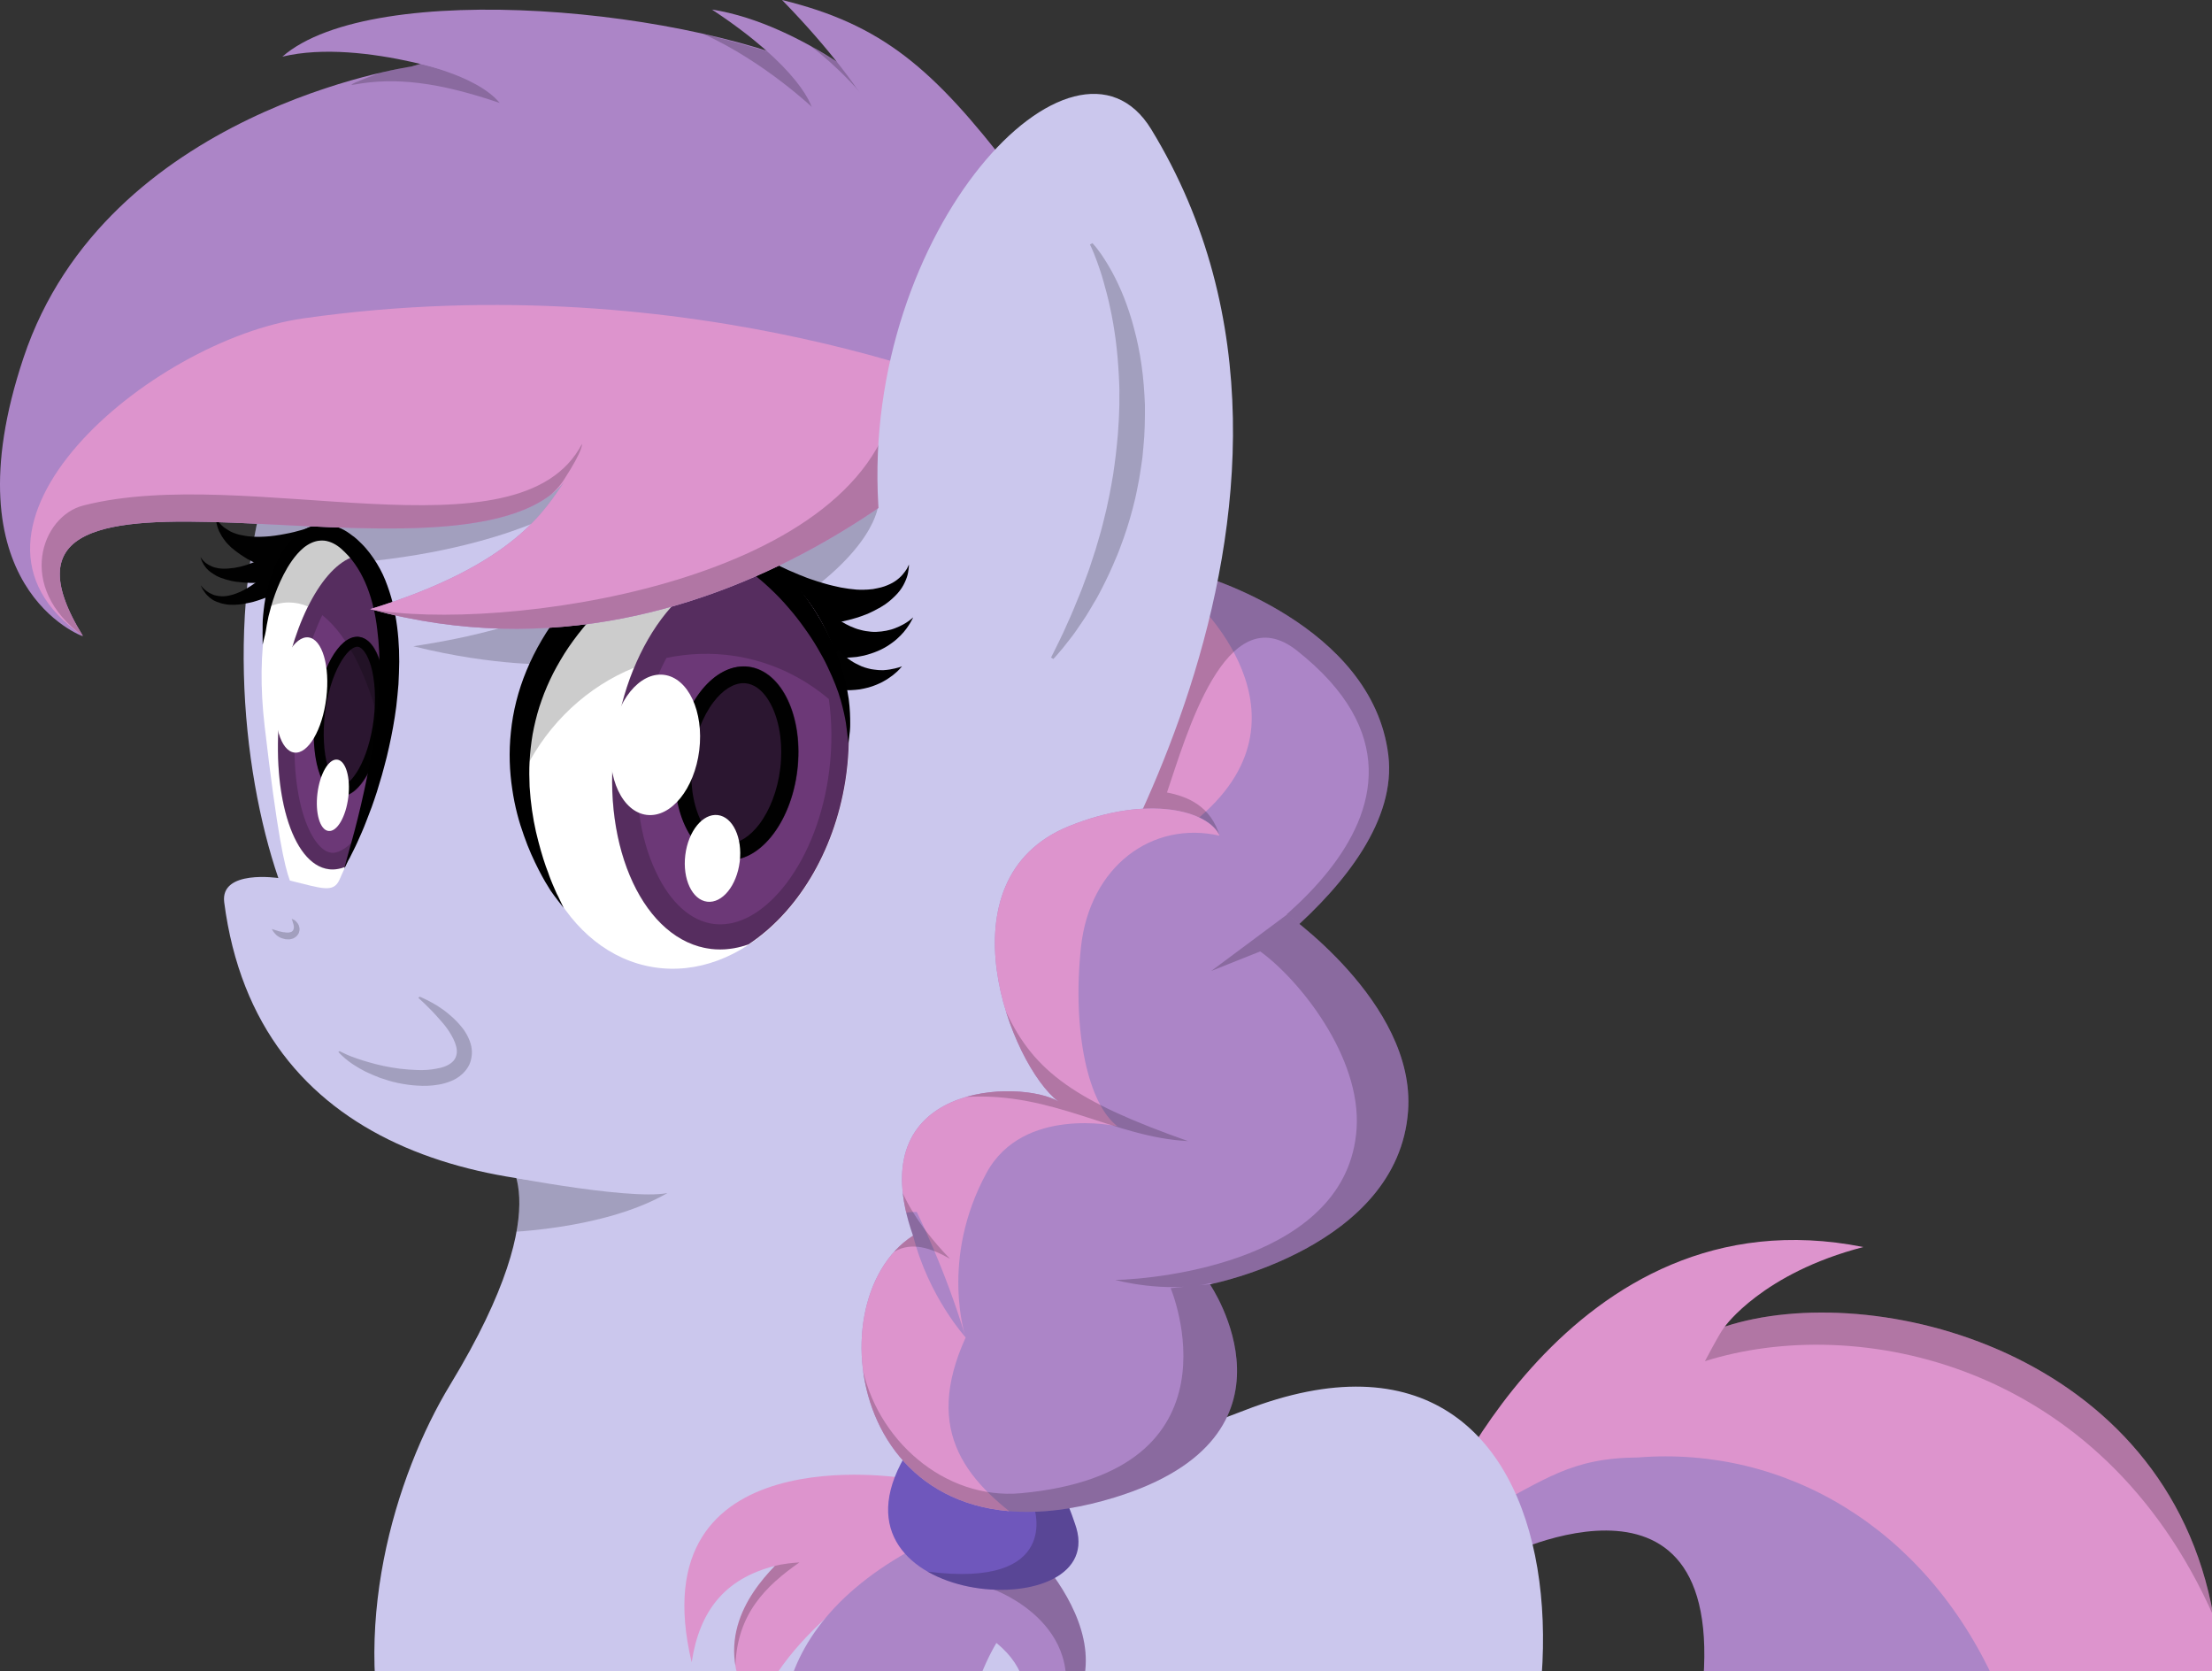 <?xml version="1.0" encoding="UTF-8"?>
<svg xmlns="http://www.w3.org/2000/svg" xmlns:xlink="http://www.w3.org/1999/xlink" viewBox="0 0 1324 1000" enable-background="new 0 0 1324 1000">
   <rect x="0" y="0" width="1324" height="1000" fill="#333333" stroke="none"/>
   <g>
      <g clip-path="url(#g)">
         <defs>
            <path id="h" d="M898.9 931.8s144.1-73.5 118.1 94.9c-28.6 185.3 192.4 397.1 240.4 362.6s75-277.5 75-277.5-133.5-240-133.5-232.5-259.5-21-259.5-21l-51.5 51 11 22.5z" />
         </defs>
         <use xlink:href="#h" overflow="visible" fill="#AC85C7" />
         <clipPath>
            <use xlink:href="#h" overflow="visible" />
         </clipPath>
      </g>
      <g clip-path="url(#g)">
         <defs>
            <path id="i" d="M1115.3 746.2c-60.3 15.6-82.9 47.6-82.9 47.6 88.4-29 264.5 14.3 292.5 173.3 13.7 77.9 85.9 65.6 87 187.8-20.8-73.5-49.1-117.2-75.8-143.2 61.5 147.8 35.2 492.3-176.3 388.8 154.1-333-3.2-542.2-179.2-528.4-40.7.3-55.4 13.3-92.7 32.4-32.7-3.3-29.5 4.7-29.5 4.7s79.6-198.4 256.9-163z" />
         </defs>
         <use xlink:href="#i" overflow="visible" fill="#DD94CD" />
         <clipPath id="j">
            <use xlink:href="#i" overflow="visible" />
         </clipPath>
         <path opacity=".2" clip-path="url(#j)" d="M1032.4 793.8s-1.3.6-11.9 20.7c90.2-28.5 236.8-.3 304.4 152.6 37.5-338.1-292.5-173.3-292.5-173.3z" />
      </g>
      <g clip-path="url(#g)">
         <defs>
            <path id="k" d="M530.1 1246c-374.5-44.5-326.7-308.7-260.6-417.5 68.9-113.4 30.9-138.6 30.9-138.6l409.4-237.8s-8.3 78.8-145.1 289.4c-120.1 185 67.1 146.5 180 102.5 213.8-83.3 220.2 219.8 102.1 345.2" />
         </defs>
         <use xlink:href="#k" overflow="visible" fill="#CBC7ED" />
         <clipPath id="l">
            <use xlink:href="#k" overflow="visible" />
         </clipPath>
         <path opacity=".2" clip-path="url(#l)" d="M293.3 702s82.3 16.5 106.2 11.9c-39.2 22.6-100 23.7-103.1 23.7l-3.1-35.6" />
      </g>
      <g clip-path="url(#g)">
         <defs>
            <path id="m" d="M600.1 746.5s275.7-557.9-145.5-613.7C120.9 88.7 122.3 396 166.6 525.4c0 0-34.9-5.3-32.4 14.5 19.3 148.5 159.3 181 290.5 166.1 52.4-6 111.3 20 145.9 2.1s29.5 38.4 29.5 38.4z" />
         </defs>
         <use xlink:href="#m" overflow="visible" fill="#CBC7ED" />
         <clipPath id="n">
            <use xlink:href="#m" overflow="visible" />
         </clipPath>
         <path opacity=".2" clip-path="url(#n)" d="M333.6 306.5s-66.2 37.5-193 31.3l-44.3 13.3 6.7-101.9 253.3-12.7-22.7 70z" />
      </g>
      <path clip-path="url(#g)" d="M544 337.8s-.1.4-.5 1.2c-.3.8-.9 1.8-1.8 3s-2 2.6-3.5 3.9c-1.5 1.3-3.3 2.6-5.5 3.6-2.1 1-4.5 1.9-7.2 2.4-.6.2-1.3.2-2 .4-.3.1-.7.1-1 .2-.4 0-.7.1-1.1.1-.7.1-1.4.1-2.1.2-.7 0-1.5 0-2.2.1h-2.2c-.7 0-1.5-.1-2.3-.1-1.6-.2-3.1-.3-4.6-.5-3.1-.4-6.3-1-9.4-1.8-3.1-.7-6.3-1.7-9.3-2.6l-4.5-1.5c-1.5-.5-3-1.1-4.4-1.7-.7-.3-1.4-.5-2.1-.8l-2.1-.9c-1.4-.6-2.7-1.1-4-1.7-2.6-1.2-5-2.3-7.3-3.4-2.2-1.1-4.3-2.1-6.1-3-1.8-.9-3.4-1.8-4.7-2.5-2.6-1.4-4.1-2.2-4.1-2.2l-12.9 43.1s1.9.2 5.2.5c1.7.1 3.6.4 6 .5 2.3.1 4.9.3 7.8.5 2.9.1 6 .2 9.2.3H473c.9 0 1.8-.1 2.7-.1 1.8-.1 3.6-.1 5.5-.2s3.7-.3 5.6-.4c3.8-.4 7.7-.8 11.5-1.4 3.9-.6 7.7-1.5 11.5-2.5 1.9-.5 3.7-1.1 5.5-1.7.9-.3 1.8-.7 2.7-1 .9-.3 1.8-.7 2.6-1.1.8-.4 1.7-.8 2.5-1.2.8-.4 1.6-.9 2.4-1.3l1.2-.6c.4-.2.8-.5 1.1-.7.7-.5 1.5-.9 2.2-1.4 2.8-2 5.2-4.2 7.2-6.4s3.4-4.5 4.4-6.7c1-2.1 1.6-4 1.9-5.6.3-1.6.4-2.8.5-3.7.1-.8 0-1.3 0-1.3z" />
      <path clip-path="url(#g)" d="M546.6 369.4s-.9.9-2.7 2.2c-1.8 1.3-4.5 2.9-7.9 4.2-1.7.7-3.5 1.2-5.5 1.6-1.9.4-4 .6-6.1.7-2.1.1-4.2-.2-6.3-.5-1.1-.2-2.1-.4-3.1-.7l-1.5-.4-1.5-.5c-2-.7-3.9-1.6-5.8-2.6-1.8-1-3.6-2.1-5.3-3.2-.8-.5-1.6-1.2-2.4-1.7-.8-.6-1.5-1.1-2.2-1.8l-2.1-1.8c-.7-.6-1.3-1.2-1.9-1.8-1.2-1.1-2.3-2.2-3.2-3.2-.5-.5-.9-.9-1.3-1.4-.4-.4-.8-.8-1.1-1.2-1.3-1.5-2-2.3-2-2.3l-20.2 28.6s1.3.6 3.7 1.6c.6.2 1.2.5 1.9.8.7.3 1.5.6 2.3.9 1.7.6 3.5 1.4 5.7 2 1.1.3 2.1.7 3.3 1 1.2.3 2.4.6 3.6 1 1.2.3 2.5.6 3.8.9 1.3.3 2.6.6 4.1.8 2.8.5 5.7.8 8.7.9 3 .1 6 .1 9-.2.8-.1 1.5-.1 2.2-.2l2.2-.4c1.5-.2 2.9-.6 4.3-1 2.8-.8 5.5-1.8 8-3s4.7-2.6 6.6-4c2-1.4 3.6-2.9 5.1-4.4 2.9-2.9 4.7-5.7 5.9-7.7 1.2-2 1.7-3.2 1.7-3.2z" />
      <path clip-path="url(#g)" fill="#010101" d="M487.7 409.1s.1 0 0 0c0 0 .1 0 .2.1.1 0 .2.1.3.2.1 0 .2.1.3.1.5.2 1.2.5 2 .8 1.7.6 4 1.2 6.7 1.7 2.8.5 6 .9 9.4 1 1.7 0 3.5 0 5.3-.2 1.8-.1 3.6-.4 5.3-.8 1.8-.4 3.5-.8 5.1-1.4 1.6-.6 3.2-1.2 4.6-1.9.7-.3 1.4-.7 2.1-1.1.7-.4 1.3-.7 1.9-1.1 1.2-.8 2.3-1.6 3.3-2.3.9-.8 1.8-1.5 2.5-2.1.7-.7 1.3-1.2 1.8-1.8.9-1 1.4-1.6 1.4-1.6s-.7.2-2 .7c-.6.2-1.4.4-2.3.6-.9.2-1.9.4-3 .6-1.1.2-2.3.3-3.5.4-.6.1-1.2 0-1.9 0-.6 0-1.3 0-1.9-.1-1.3-.1-2.6-.3-3.9-.5-1.3-.3-2.6-.6-3.8-1-1.3-.4-2.5-.9-3.6-1.5-1.2-.5-2.2-1.1-3.3-1.7-2-1.2-3.8-2.6-5.2-3.8-1.4-1.2-2.4-2.3-3-3.1-.3-.4-.5-.7-.6-.8 0 0 0-.1-.1-.1h.1l-14.2 20.7z" />
      <path opacity=".2" clip-path="url(#g)" d="M525.7 301.9s-1 27.6-57.6 63.2c-57.9 36.5-12.5-55.2-12.5-55.2l70.1-8z" />
      <path opacity=".2" clip-path="url(#g)" d="M332.3 397.5s-35.2 1.6-84.9-10.8c73.7-11.3 111.1-29.7 169.5-80.4" />
      <g clip-path="url(#g)">
         <ellipse transform="matrix(.988 .157 -.157 .988 76.065 -58.932)" fill="#fff" cx="411.2" cy="452.2" rx="95.9" ry="127.9" />
         <path fill="#6C3877" d="M470.5 345c-5.3-2.9-10.9-4.8-16.9-5.5-39.6-4.9-78 42.3-85.8 105.3-7.8 63 18 118.1 57.7 123 7.6.9 15.2-.1 22.5-2.7 28.6-18.8 51.1-54.4 58-97.8 7.9-50.1-7.1-96.9-35.5-122.3z" />
         <ellipse transform="matrix(.993 .122 -.122 .993 59.153 -50.47)" fill-opacity=".6" cx="440.7" cy="456.6" rx="36.5" ry="58.2" />
         <path fill="#010101" d="M445 408.8c.5 0 1.1 0 1.6.1 3.6.4 10.3 2.9 15.7 14.4 4.6 9.9 6.4 23.3 4.7 36.7-1.6 12.9-6.1 24.7-12.6 33.3-5.5 7.2-12.1 11.4-18 11.4-.5 0-1.1 0-1.6-.1-3.6-.4-10.3-2.9-15.7-14.4-4.6-9.9-6.4-23.3-4.7-36.7 1.6-12.9 6.1-24.7 12.6-33.3 5.5-7.3 12-11.4 18-11.4m0-10c-19 0-36.8 23.1-40.5 53.4-3.9 31.9 9.1 59.7 29.2 62.2 1 .1 1.9.2 2.9.2 19 0 36.8-23.1 40.5-53.4 3.9-31.9-9.1-59.7-29.2-62.2-1-.2-2-.2-2.9-.2z" />
         <path opacity=".2" d="M316.4 437.1c-1.3 7.9-1.9 15.8-2.1 23.5 14.1-28.2 37.5-49.8 65.1-61-5.6 13.6-9.7 28.8-11.7 45.2-7.8 63 18 118.1 57.7 123 1.9.2 3.8.3 5.7.3 5.7 0 11.3-1.1 16.8-3 28.6-18.8 51.2-54.4 58-97.8 11.1-69.7-22.4-133-74.7-141.3-52.3-8.4-103.7 41.4-114.8 111.1zm66.3 9.5c2.4-19.4 8-37.6 16.2-52.9 13.3-2.8 27.3-3.3 41.4-1.1 21.2 3.4 40.2 12.5 55.8 25.7 1.9 13.3 2.1 27.7.3 42.3-3.2 26.3-12.4 50.5-25.8 68.1-12 15.7-26 24.4-39.4 24.4-1.3 0-2.6-.1-3.8-.2-13.9-1.7-26.2-12.8-34.8-31.2-9.9-20.7-13.4-47.4-9.9-75.1z" />
         <ellipse transform="matrix(.993 .122 -.122 .993 57.441 -44.587)" fill="#fff" cx="391.9" cy="445.6" rx="26.5" ry="42.2" />
         <ellipse transform="matrix(.993 .122 -.122 .993 66.002 -48.253)" fill="#fff" cx="426.1" cy="513.5" rx="16.4" ry="26.1" />
      </g>
      <path clip-path="url(#g)" fill="#010101" d="M181.3 320.1s-.1 0-.2.1-.2.2-.4.3c-.4.3-1 .7-1.7 1.2-1.5 1.1-3.8 2.5-6.5 4.3-2.8 1.7-6.1 3.6-9.7 5.5-1.8.9-3.7 1.9-5.6 2.7-1.9.9-3.9 1.7-5.9 2.5-1 .4-2 .7-3 1.1-1 .3-2 .7-3 .9-1 .3-2 .6-3 .7l-1.5.3c-.5.1-1 .2-1.5.2-2 .3-3.8.4-5.6.4-.9-.1-1.7-.1-2.6-.2-.8-.2-1.6-.3-2.4-.5-1.5-.4-2.8-1-4-1.7-.5-.4-1.1-.7-1.5-1-.4-.4-.8-.7-1.2-1.1-.2-.2-.4-.3-.5-.5-.1-.2-.3-.3-.4-.5-.2-.3-.5-.6-.6-.8-.3-.4-.5-.6-.5-.6s.1.3.3.8l.3.9c.1.2.1.4.2.6l.3.6c.3.5.5 1 .8 1.5.4.5.8 1.1 1.2 1.7 1 1.2 2.2 2.4 3.8 3.4.8.6 1.6 1 2.5 1.6.9.5 1.9.9 2.9 1.3 2 .7 4.2 1.4 6.6 1.9l1.8.3c.6.1 1.2.2 1.8.2 1.2.2 2.4.3 3.6.4 1.2.1 2.4.1 3.7.2h3.7c2.5-.1 4.9-.2 7.3-.4 2.4-.2 4.8-.5 7-.8 4.5-.6 8.7-1.4 12.3-2.2 3.6-.8 6.6-1.5 8.7-2.1 1.1-.3 1.9-.5 2.5-.7l.9-.3-10.9-22.2z" />
      <path clip-path="url(#g)" fill="#010101" d="M164.7 338.2s-.1.1-.3.4c-.2.3-.6.7-1.1 1.2-1 1-2.5 2.5-4.4 4.1-1.9 1.6-4.2 3.5-6.7 5.3-1.3.9-2.6 1.8-4 2.6s-2.8 1.6-4.3 2.3c-1.5.7-3 1.2-4.5 1.7-1.5.4-3 .8-4.5.9-1.5.2-2.9.1-4.3-.1-.7-.1-1.3-.3-2-.4-.6-.2-1.2-.4-1.8-.7-.6-.3-1.1-.6-1.6-.8-.5-.3-.9-.6-1.4-.9-.9-.6-1.5-1.3-2.1-1.8-1-1.2-1.6-1.8-1.6-1.8l1.1 2.2c.4.6.9 1.5 1.6 2.4.4.4.8.9 1.2 1.4.5.4 1 .9 1.5 1.4.6.4 1.2.9 1.8 1.3.7.4 1.4.8 2.2 1.1 1.5.6 3.3 1.2 5.1 1.5 1.8.4 3.7.4 5.7.4 1.9-.1 3.9-.2 5.8-.6 1.9-.3 3.8-.8 5.6-1.2 1.8-.5 3.6-1.1 5.3-1.7 3.4-1.2 6.4-2.5 9-3.8 2.6-1.2 4.7-2.4 6.1-3.2.7-.4 1.3-.8 1.7-1 .4-.3.6-.4.6-.4l-9.7-11.8z" />
      <path clip-path="url(#g)" d="M333.9 536s-.2-.4-.6-1.1c-.3-.8-.9-1.9-1.5-3.4-.7-1.5-1.4-3.3-2.3-5.5-.4-1.1-.9-2.3-1.3-3.6-.5-1.3-1-2.6-1.5-4-2-5.7-4-12.7-5.9-20.7-1.8-8-3.2-17.1-3.8-27-.2-4.9-.3-10 0-15.3.3-5.2.9-10.6 1.8-16 1-5.4 2.3-10.9 4-16.3.5-1.4.9-2.7 1.4-4.1.5-1.3 1-2.7 1.5-4.1.6-1.3 1.1-2.7 1.7-4.1.6-1.3 1.2-2.7 1.8-4 2.5-5.4 5.5-10.6 8.7-15.8 3.3-5.2 7-10.2 11-15.1s8.2-9.7 12.8-14.2c4.6-4.6 9.3-9 14.3-13.3 1.2-1.1 2.5-2.1 3.8-3.1 1.3-1 2.5-2.1 3.8-3.1l3.9-3.1 4-3 1-.7.5-.4.2-.2.1-.1c-.7.5-.1.1-.2.2l2.1-1.5c.2-.1.3-.2.4-.2l.3-.2.6-.4c.1-.1.2-.1.3-.2l.4-.2.8-.4c2.1-1.1 4.3-2 6.5-2.6 4.4-1.3 9.2-1.4 14.1-.8 5 .7 10 2.3 15 4.6 5 2.2 9.8 5.1 14.3 8.4 4.6 3.2 8.9 6.8 12.9 10.6 4 3.7 7.8 7.7 11.2 11.7 3.5 4 6.6 8 9.5 12.1 2.9 4 5.5 8 7.8 11.9 2.3 3.9 4.4 7.7 6.1 11.4 1.8 3.7 3.3 7.2 4.6 10.5 1.3 3.3 2.4 6.4 3.2 9.3 1.6 5.7 2.6 10.4 3.1 13.6.2 1.6.4 2.9.5 3.7.1.8 1 8.6 1 8.6l.9-7.2s0-.4.1-1.3.1-2.1.1-3.8c0-3.3-.1-8.2-.9-14.3-.9-6.1-2.5-13.5-5.2-21.6-1.4-4.1-3-8.3-5-12.7-2-4.4-4.3-8.9-7-13.5-5.3-9.1-12-18.5-20.2-27.5-8.3-8.9-18.1-17.3-30-23.5-5.9-3-12.4-5.5-19.2-6.7-6.8-1.2-14-1.2-21 .5-3.5.8-6.8 2.1-10 3.7-1.6.8-3.2 1.7-4.7 2.7l-2.2 1.5-2.2 1.6c-5.7 4.1-11.2 8.5-16.5 13-10.6 9.2-20.6 19.3-29 30.3-8.5 11-15.5 22.8-20.6 35.1-5.1 12.2-8.2 24.8-9.4 36.9-1.3 12.1-.8 23.6.8 34.1 1.5 10.5 4.1 19.9 7 27.9 2.8 8.1 6 14.9 8.8 20.4 2.8 5.5 5.3 9.6 7.1 12.4 1.8 2.8 7.9 10.5 7.9 10.5l-3.5-7.3z" />
      <path clip-path="url(#g)" fill="#010101" d="M190.4 313.7s-.1 0-.2.1c-.1 0-.1.1-.3.2-.4.2-1 .4-1.8.7-1.6.6-4.1 1.4-7.1 2.3-3 .9-6.5 1.8-10.4 2.5-1.9.4-3.9.7-5.9 1-2 .3-4.1.5-6.1.6-2.1.1-4.1.2-6.1.1-1-.1-2-.1-3-.2-.9-.1-2-.2-2.9-.4-.9-.2-1.9-.3-2.7-.5-.4-.1-.9-.2-1.3-.3-.4-.1-.8-.3-1.2-.4-.9-.2-1.6-.6-2.4-.9-.8-.3-1.5-.7-2.1-1.1-.7-.4-1.3-.8-1.9-1.2l-.9-.6c-.3-.2-.5-.4-.8-.7-1-.8-1.7-1.7-2.4-2.5-.6-.7-1-1.4-1.3-1.8-.3-.4-.5-.7-.5-.7s0 .3.1.8.1 1.4.4 2.4c.3 1 .5 2.3 1.1 3.6.1.4.3.7.4 1.1.2.4.4.7.6 1.1.4.7.8 1.6 1.3 2.3.5.8 1.1 1.7 1.7 2.4.6.8 1.3 1.7 2.1 2.4l1.2 1.2c.4.4.8.8 1.3 1.1.9.8 1.8 1.5 2.8 2.2 1 .8 2 1.4 3 2.1 1 .7 2.1 1.3 3.2 2 2.2 1.2 4.5 2.4 6.8 3.4 2.3 1.1 4.7 2 7 2.8 2.3.8 4.7 1.6 6.9 2.3 4.5 1.3 8.8 2.4 12.5 3.1 3.7.8 6.9 1.3 9.1 1.6 1.1.2 2 .3 2.7.3.3 0 .7 0 .9.1h.2l-4-34.5z" />
      <g clip-path="url(#g)">
         <path fill="#fff" d="M203.1 526.6c41.6-90.1 31.7-153 11.5-186.6-26-43.2-67.2.3-56.2 94.5 7.6 65.3 11.9 83.7 15.1 92.4 19 4.6 25.9 7.6 29.6-.3z" />
         <path fill="#6C3877" d="M214.6 340c-1.4-2.4-2.9-4.5-4.4-6.4-19 7.8-36.8 43.3-42.2 87.5-6.4 51.9 6.6 96.2 28.9 99 3.2.4 6.5-.1 9.7-1.4 37.5-85.8 27.6-146.1 8-178.7z" />
         <ellipse transform="matrix(.993 .122 -.122 .993 53.987 -22.35)" fill-opacity=".6" cx="209.1" cy="428.6" rx="20.6" ry="47.9" />
         <path fill="#010101" d="M213.8 387h.4c2.8.3 5.8 4.8 7.8 11.4 2.5 8.7 3.1 20 1.7 31.9-1.4 11.5-4.6 22.1-9 29.9-3.4 6-7.5 10-10.3 10h-.4c-2.8-.3-5.8-4.8-7.8-11.4-2.5-8.7-3.1-20-1.7-31.9 1.4-11.5 4.6-22.1 9-29.9 3.4-6.1 7.4-10 10.3-10m0-6c-11 0-22.1 19.7-25.2 45.1-3.2 26.2 3.3 48.7 14.6 50.1.4 0 .7.1 1.1.1 11 0 22.1-19.7 25.2-45.1 3.2-26.2-3.3-48.7-14.6-50.1-.4-.1-.7-.1-1.1-.1z" />
         <path opacity=".2" d="M214.2 500.1c-5.3 6.5-10.7 10.2-15.1 10.2-.3 0-.7 0-1-.1-6.3-.8-12.8-10-16.9-23.9-5.1-17.4-6.3-40.1-3.4-63.9 2.5-20.4 7.8-39.4 15.1-54.3 16 12.6 29.1 39.9 36.5 75 7.2-46.6-1.6-81.1-14.9-103.1-18-30-43.4-18.3-53.6 23.2 3.9-1.8 7.9-2.7 12-2.7 3.9 0 7.7.8 11.4 2.4-7.7 15.5-13.7 35.7-16.4 58.3-6.4 51.9 6.6 96.2 28.9 99 .7.1 1.5.1 2.2.1 2.5 0 5-.5 7.5-1.5 2.9-6.4 5.4-12.6 7.7-18.7z" />
         <ellipse transform="matrix(.993 .122 -.122 .993 59.67 -20.76)" fill="#fff" cx="199" cy="475.7" rx="9.3" ry="21.5" />
         <ellipse transform="matrix(.993 .122 -.122 .993 52.192 -18.912)" fill="#fff" cx="180.2" cy="415.7" rx="15" ry="34.7" />
      </g>
      <path clip-path="url(#g)" d="M208.4 515s.1-.2.4-.7c.3-.5.7-1.2 1.1-2.1.9-1.9 2.4-4.6 4-8.2 1.6-3.6 3.6-7.9 5.5-13 1-2.5 2-5.2 3.1-8.1 1-2.9 2.1-5.9 3.1-9.1 1-3.2 2-6.5 3-10s1.9-7.1 2.9-10.9c1.8-7.5 3.5-15.5 4.8-23.9.7-4.2 1.2-8.5 1.6-12.9.5-4.4.8-8.8.9-13.4.4-9 .1-18.3-1.1-27.7-.6-4.7-1.5-9.4-2.6-14.1-1.2-4.7-2.7-9.3-4.5-13.8-1.8-4.5-4.2-8.9-7-13-1.4-2.1-2.9-4-4.5-5.9-1.6-1.9-3.4-3.6-5.2-5.3-.5-.4-.9-.8-1.4-1.2l-.7-.6-.2-.1s-.4-.3-.3-.2l-.1-.1-.3-.2c-.6-.5-2.1-1.6-3.2-2.3-2.3-1.5-5-2.7-7.9-3.5-2.9-.8-6.1-1.1-9.2-.7-3.1.4-5.9 1.4-8.2 2.7-2.4 1.3-4.4 2.8-6.1 4.4-1.7 1.6-3.2 3.2-4.4 4.9-2.5 3.3-4.5 6.7-6 9.9-3.1 6.5-4.9 12.7-6.2 18.1-1.3 5.4-1.8 10.3-2.2 14.2-.2 2-.3 3.7-.3 5.3v3.9c0 1.1-.1 2.4 0 2.9v5.4l1.2-4.9s.4-1.2.7-3.2c.3-2 .8-5 1.6-8.7.9-3.7 2.1-8.2 3.9-13.2 1.8-5 4.2-10.5 7.5-16.1 1.7-2.8 3.6-5.6 5.9-8.2 2.3-2.6 5-5 8.3-6.5 3.2-1.5 7-2 10.6-.8 3.6 1.1 6.8 3.5 9.6 6.4 5.8 5.6 10.2 13 13.3 20.9 3.1 8 5 16.5 6 25.2 1.1 8.6 1.5 17.4 1.3 26-.1 8.6-.7 17.1-1.6 25.3-1.7 16.3-4.5 31.5-7.3 44.3-2.8 12.9-5.5 23.5-7.6 30.9-2.1 7.4-4.6 16.8-4.6 16.8l2.4-4.9z" />
      <g clip-path="url(#g)">
         <defs>
            <path id="o" d="M541.2 884.5S381.5 858 414 994.7c4.6-30.4 19.5-50 49.8-57.7-16.6 17.2-39.5 48.8-10.5 89.7 12.3-48 86-94 92.7-94.9 6.6-.9-4.8-47.3-4.8-47.3z" />
         </defs>
         <use xlink:href="#o" overflow="visible" fill="#DD94CD" />
         <clipPath id="p">
            <use xlink:href="#o" overflow="visible" />
         </clipPath>
         <path opacity=".2" clip-path="url(#p)" d="M427.8 984.2c7.8-17.4 22.4-44.7 36.1-47.2 0 0 4.2-1.4 14.6-2.1-20 14-37.2 30.6-38.3 61.6l-12.4-12.3z" />
      </g>
      <g clip-path="url(#g)">
         <defs>
            <path id="q" d="M543.2 928.7c-191.9 108.3 32.2 328.8 137.5 251.9-132.9 8-118.1-140.6-84.3-197.5 37.3 30.2 3.9 70.6 3.9 70.6 104-47.2 12.2-131.7 12.2-131.7" />
         </defs>
         <use xlink:href="#q" overflow="visible" fill="#AC85C7" />
         <clipPath id="r">
            <use xlink:href="#q" overflow="visible" />
         </clipPath>
         <path opacity=".2" clip-path="url(#r)" d="M594.9 951.2s62.7 22.5 37.1 81.9c-25.6 59.4 59.4 9.4 59.4 9.4L699 936l-75-3-29.1 18.2z" />
      </g>
      <g clip-path="url(#g)">
         <defs>
            <path id="s" d="M14.1 214C63.6 66 246.3 39.8 246.3 39.8c189.8-58.9 360.2 31.4 406.3 117.7 23.1 43.3-18.8 69-52 81.9.6.3 1 .4 1 .4s-162.7 184-380 124.7c87.2-26.7 105.3-60.7 116-76-62.7 74.7-370-40.7-288 92-.6-.4-1.2-.9-1.8-1.3.6.5 1.2 1.1 1.9 1.6 0 0-81.7-29.1-35.6-166.8z" />
         </defs>
         <use xlink:href="#s" overflow="visible" fill="#AC85C7" />
         <clipPath id="t">
            <use xlink:href="#s" overflow="visible" />
         </clipPath>
         <path opacity=".2" clip-path="url(#t)" d="M246 36.9s39.1 7.6 53.1 24.7c-36.7-12.5-62.5-15.5-87-11-10.8 2 33.9-13.7 33.9-13.7z" />
         <path clip-path="url(#t)" fill="#DD94CD" d="M601.6 239.8s-162.7 184-380 124.7c87.2-26.7 105.3-60.7 116-76-62.7 74.7-370-40.7-288 92-93-63.5 40.1-176.9 132-190 236.1-33.6 420 49.3 420 49.3z" />
         <path opacity=".2" clip-path="url(#t)" d="M348.3 265.7s1.2 2.9-10.7 21.3c-43.3 67.5-304-5.5-276 62.6s-9.2 60.1-12.5 59.4c-3.3-.7 6.5-24.1.5-28.5-40.2-29.2-24.8-71.6.2-78 97.9-25.2 261.1 34.7 298.5-36.8zM221.6 364.5c75 14 292.3-14 314-125 19.7 11.6 27 104.5 27 104.5l-310 50.5-58.3-20.8s20.2-8.1 27.3-9.2z" />
      </g>
      <path clip-path="url(#g)" fill="#AC85C7" d="M288.3 49.2s-70.5-27-119.3-15.3C223.3-13.4 416.9 4.7 498.3 46" />
      <path opacity=".2" clip-path="url(#g)" d="M420.5 20.1C458.1 37 488.1 66 488.1 66l-13.2-30.8c-.1 0-31.1-9.2-54.4-15.1z" />
      <path clip-path="url(#g)" fill="#AC85C7" d="M535.6 62.5S481.7 14.4 426.1 5.7c50.5 33.2 62.6 58.4 60.6 64.7-2 6.3 48.9-7.9 48.9-7.9z" />
      <path opacity=".2" clip-path="url(#g)" d="M484.5 27.1s19.2 13.5 38.3 37.7c5.2-11.4-22.2-28.1-22.2-28.1l-16.1-9.6z" />
      <path clip-path="url(#g)" fill="#AC85C7" d="M537.1 97s-10-36.5-69-97c60.2 14.7 90.5 41.2 137 101.5 66.8 86.6-68-4.5-68-4.5z" />
      <g clip-path="url(#g)">
         <defs>
            <path id="u" d="M718 344.1S821.6 373.4 831 452c9.2 76.4-119.9 153.3-142.1 161.3-6.5 2.4-94.1-113.2-94.1-113.2l123.2-156z" />
         </defs>
         <use xlink:href="#u" overflow="visible" fill="#AC85C7" />
         <clipPath id="v">
            <use xlink:href="#u" overflow="visible" />
         </clipPath>
         <path clip-path="url(#v)" fill="#DD94CD" d="M713 357.1s80.3 71.4 1.8 134.5c-42.2 1-78.8-14.8-78.8-14.8l77-119.7z" />
         <path opacity=".2" clip-path="url(#v)" d="M670.2 479.3l-3.2.3 15.4-121.3 55.4-27.2c3.9-4.7 6.9-8.1 6.9-8.1l129.1 38s14.1 165.8-92.8 191.5c-7 8.4-58.5 28.7-58.5 28.7s175.5-95.8 53.8-191.9c-42.8-33.8-66.6 52.2-77.8 84.9 12.3 2.4 26.6 8.1 31.7 26.7 0 0-6.4-18.6-46-16.4-19.8 1.1-19.4-1.9-14-5.2z" />
      </g>
      <g clip-path="url(#g)">
         <defs>
            <path id="w" d="M644.3 914.5c17.3 60-154.9 47.3-102.9-42.7 56.8-98.5 100.8 35.5 102.9 42.7z" />
         </defs>
         <use xlink:href="#w" overflow="visible" fill="#6F57BC" />
         <clipPath id="x">
            <use xlink:href="#w" overflow="visible" />
         </clipPath>
         <path opacity=".2" clip-path="url(#x)" d="M618.9 901.8s17 49-63.8 38.6c45.8 33.7 100.8 5.1 100.8 5.1l5.3-38.7-14.3-7.3-28 2.3z" />
      </g>
      <g clip-path="url(#g)">
         <defs>
            <path id="y" d="M632.6 577.8s193.2-276.3 56.5-500.4c-45.7-74.9-173 59.9-163.4 224.5.4 7.5 1 14.8 1.8 22 3 28 88.1 1.8 94.7 25.9 5.2 18.7-68.6 88.5-62.1 104.5 31.4 78.2 72.5 123.5 72.5 123.5z" />
         </defs>
         <use xlink:href="#y" overflow="visible" fill="#CBC7ED" />
         <clipPath id="z">
            <use xlink:href="#y" overflow="visible" />
         </clipPath>
         <path opacity=".2" clip-path="url(#z)" d="M653.9 145.5s.7.8 2 2.3c1.2 1.6 3 3.8 5 7 2 3.1 4.3 6.9 6.6 11.5s4.7 9.9 6.8 15.8c1.1 3 2.1 6.1 3.1 9.4.9 3.3 1.9 6.7 2.7 10.2 1.7 7.1 3 14.6 3.9 22.5.4 3.9.8 8 1 12 .1 2 .2 4.1.3 6.2v6.2c0 4.2-.2 8.4-.4 12.6-.3 4.2-.7 8.4-1.1 12.6-.6 4.2-1.2 8.4-1.9 12.5-.4 2.1-.8 4.1-1.2 6.2-.4 2-.8 4.1-1.3 6.1-1.9 8.1-4.2 15.9-6.8 23.3-1.4 3.7-2.6 7.3-4.1 10.8-1.5 3.5-2.9 6.9-4.4 10.1-1.5 3.3-3.1 6.4-4.6 9.4-1.6 3-3 5.9-4.7 8.5-1.6 2.7-3.1 5.3-4.6 7.7-1.5 2.4-3.1 4.6-4.5 6.7-2.8 4.2-5.5 7.7-7.8 10.5-2.2 2.9-4.2 5-5.4 6.5-1.3 1.5-2 2.2-2 2.2l-1.4-.8s1.8-3.6 4.9-9.9c1.6-3.1 3.3-7 5.3-11.5 2.1-4.4 4.1-9.6 6.4-15.1 1.2-2.8 2.3-5.7 3.4-8.8 1.1-3.1 2.4-6.2 3.4-9.4 1.1-3.3 2.2-6.6 3.3-10.1 1-3.5 2-7 3.1-10.6 1-3.6 1.9-7.4 2.8-11.1 1-3.8 1.6-7.6 2.5-11.5.8-3.9 1.4-7.8 2.1-11.7.6-3.9 1.1-7.9 1.6-11.9.4-4 .9-8 1.2-11.9.2-4 .6-7.9.7-11.9.1-2 .1-3.9.2-5.9v-5.8c.1-3.9-.1-7.7-.3-11.4-.4-7.5-1-14.7-1.9-21.6-.9-6.8-2-13.2-3.3-19.1-1.2-5.9-2.7-11.2-4-15.9-1.3-4.7-2.7-8.7-3.9-12-2.4-6.6-4.2-10.1-4.2-10.1l1.5-.8z" />
      </g>
      <g clip-path="url(#g)">
         <defs>
            <path id="A" d="M767.4 545s80.2 54.7 75.4 119.9c-6 81.8-118.6 103.6-118.6 103.6s62.2 90.8-56.9 127.5c-155.9 48-182.6-117.1-120.8-156.6-32.6-92.6 65-93.6 87-80.3-28.5-21.5-72-133.1 6.5-164.8 47.3-19.1 83.6-9.2 90.1 6 11.5 26.1 37.3 44.7 37.3 44.7z" />
         </defs>
         <use xlink:href="#A" overflow="visible" fill="#AC85C7" />
         <clipPath id="B">
            <use xlink:href="#A" overflow="visible" />
         </clipPath>
         <path clip-path="url(#B)" fill="#DD94CD" d="M578 800.3s-22.2-24.3-31.5-61c-19.9-10.2-56.5-12.9-55.1-35.8 1.9-31.3 58.8-86.9 58.8-86.9l72.1 30.3s29.5 13.5 46.4 27c0 0-56.2-12.5-78.2 27.9-28.3 52-12.5 98.5-12.5 98.5zM548.7 725.2s-55.5-1.6-59.8 56.8c-4.3 58.3 20.4 101.3 20.4 101.3s94.3 49.8 110.2 32.2C579 888 552 857.5 578 800.3c-12.6-42-29.3-75.1-29.3-75.1zM521.7 605.2c1.2-2.9 114.5-128.7 114.5-128.7s82.7-4.3 94 23.6c-40.4-9.3-78 18.1-83.2 66.8-5.4 51.3 4.7 93.9 21.7 106.9-27.2-8.5-35.2-14.9-35.2-14.9l-111.8-53.7z" />
         <path opacity=".2" clip-path="url(#B)" d="M667.6 765.9s29.7 8.2 57 1.9c49.5 9.9 95 14.7 121.8-21.8 39.4-53.7 27.2-149.6-9.3-191.2-17.2-19.6-66.7-7.6-66.7-7.6L725 581s11-4.4 29.3-11.7c23.3 16.8 60.5 63 57.7 106-5.2 78.8-118 90-144.4 90.6zM737.7 775.1l-13.5-6.7-23.5 2.4s46.4 110.2-89.6 122.7c-45.9 4.2-87.2-32.4-95.4-77.6C381 863.8 664.6 932.3 664.6 932.3S811.8 863 812.5 860c.8-3-74.8-84.9-74.8-84.9zM539.9 712.8s6.4 17.4 28.7 40.4c-11.1-6.2-22.5-10.5-33.4-4.2-13.4 7.9 4.7-36.2 4.7-36.2zM602.4 605.8s-49.2 52.1-24.6 50.6c52.5-3.3 88.7 24.2 133.3 26.4-66.7-23.5-92-41.2-108.7-77z" />
      </g>
      <path d="M203.3 629l1.2.6c.8.4 1.9.9 3.4 1.6 1.5.6 3.3 1.4 5.5 2.1 2.1.8 4.6 1.5 7.3 2.3 5.4 1.6 11.7 3 18.7 3.9 3.5.4 7.1.7 10.7.8 3.6.1 7.4-.1 10.9-.8 3.6-.6 7.2-1.7 9.7-4 1.3-1.1 2.1-2.6 2.5-4.2.4-1.6.3-3.3-.1-4.9-.8-3.3-2.4-6.2-4.1-8.9-1.7-2.7-3.6-5-5.5-7.1-1.8-2.1-3.6-4-5.1-5.6l-4.2-4.2c-1.2-1.1-2.1-2-2.8-2.6-.6-.6-1-.9-1-.9l.7-.7s.5.2 1.3.5c.8.4 2.1.9 3.6 1.7 1.5.8 3.4 1.8 5.4 3 2 1.3 4.3 2.8 6.6 4.7 2.3 1.9 4.8 4.1 7.2 6.9.6.7 1.2 1.4 1.8 2.2.6.8 1.2 1.6 1.7 2.5 1.1 1.8 2.1 3.8 2.9 6.3.8 2.5 1.2 5.6.5 9-.3 1.7-.9 3.5-1.8 5-.4.8-1 1.5-1.5 2.2-.6.6-1.1 1.4-1.7 1.9-2.4 2.3-5 3.8-7.4 4.7-2.5 1-4.8 1.6-7.1 2-4.6.8-8.8.9-12.9.6-2.1-.1-4-.3-6-.6-1.9-.3-3.9-.6-5.7-1-3.7-.8-7.2-1.9-10.4-3-3.2-1.2-6.2-2.5-8.9-3.8-2.7-1.4-5-2.7-7.1-4.1-2-1.3-3.7-2.6-5.1-3.8-1.3-1.1-2.3-2.1-3-2.8-.6-.7-1-1.1-1-1.1l.8-.4z" opacity=".2" clip-path="url(#g)" />
      <path opacity=".2" clip-path="url(#g)" d="M175.7 553.3c.1.5.2.9.2 1.5 0 .5-.1 1.1-.3 1.5-.1.3-.3.5-.4.7-.2.2-.4.4-.6.5-.4.3-1.1.3-1.6.5-.6 0-1.2.1-1.8 0-.6-.1-1.2-.2-1.8-.2-.6-.1-1.1-.3-1.7-.4-.5-.1-1-.2-1.5-.4-1.8-.6-3.5-1.1-3.5-1.1l.3.6s.8 1.5 2.4 3c.4.4.9.7 1.4 1 .5.3 1.1.7 1.8.9.7.2 1.4.4 2.2.6.8.1 1.7.1 2.6.1 1.1-.3 2-.3 3.2-1.2.3-.2.5-.4.8-.6.2-.2.5-.5.7-.8.4-.6.8-1.1.9-1.7.2-.6.3-1.2.3-1.7s0-1-.2-1.4c-.1-.4-.2-.8-.3-1.1-.2-.3-.3-.6-.5-.9-.7-1-1.4-1.7-2-2.1-.3-.2-1.7-.8-1.7-.8s.6 1.5 1.1 3.5z" />
   </g>
</svg>